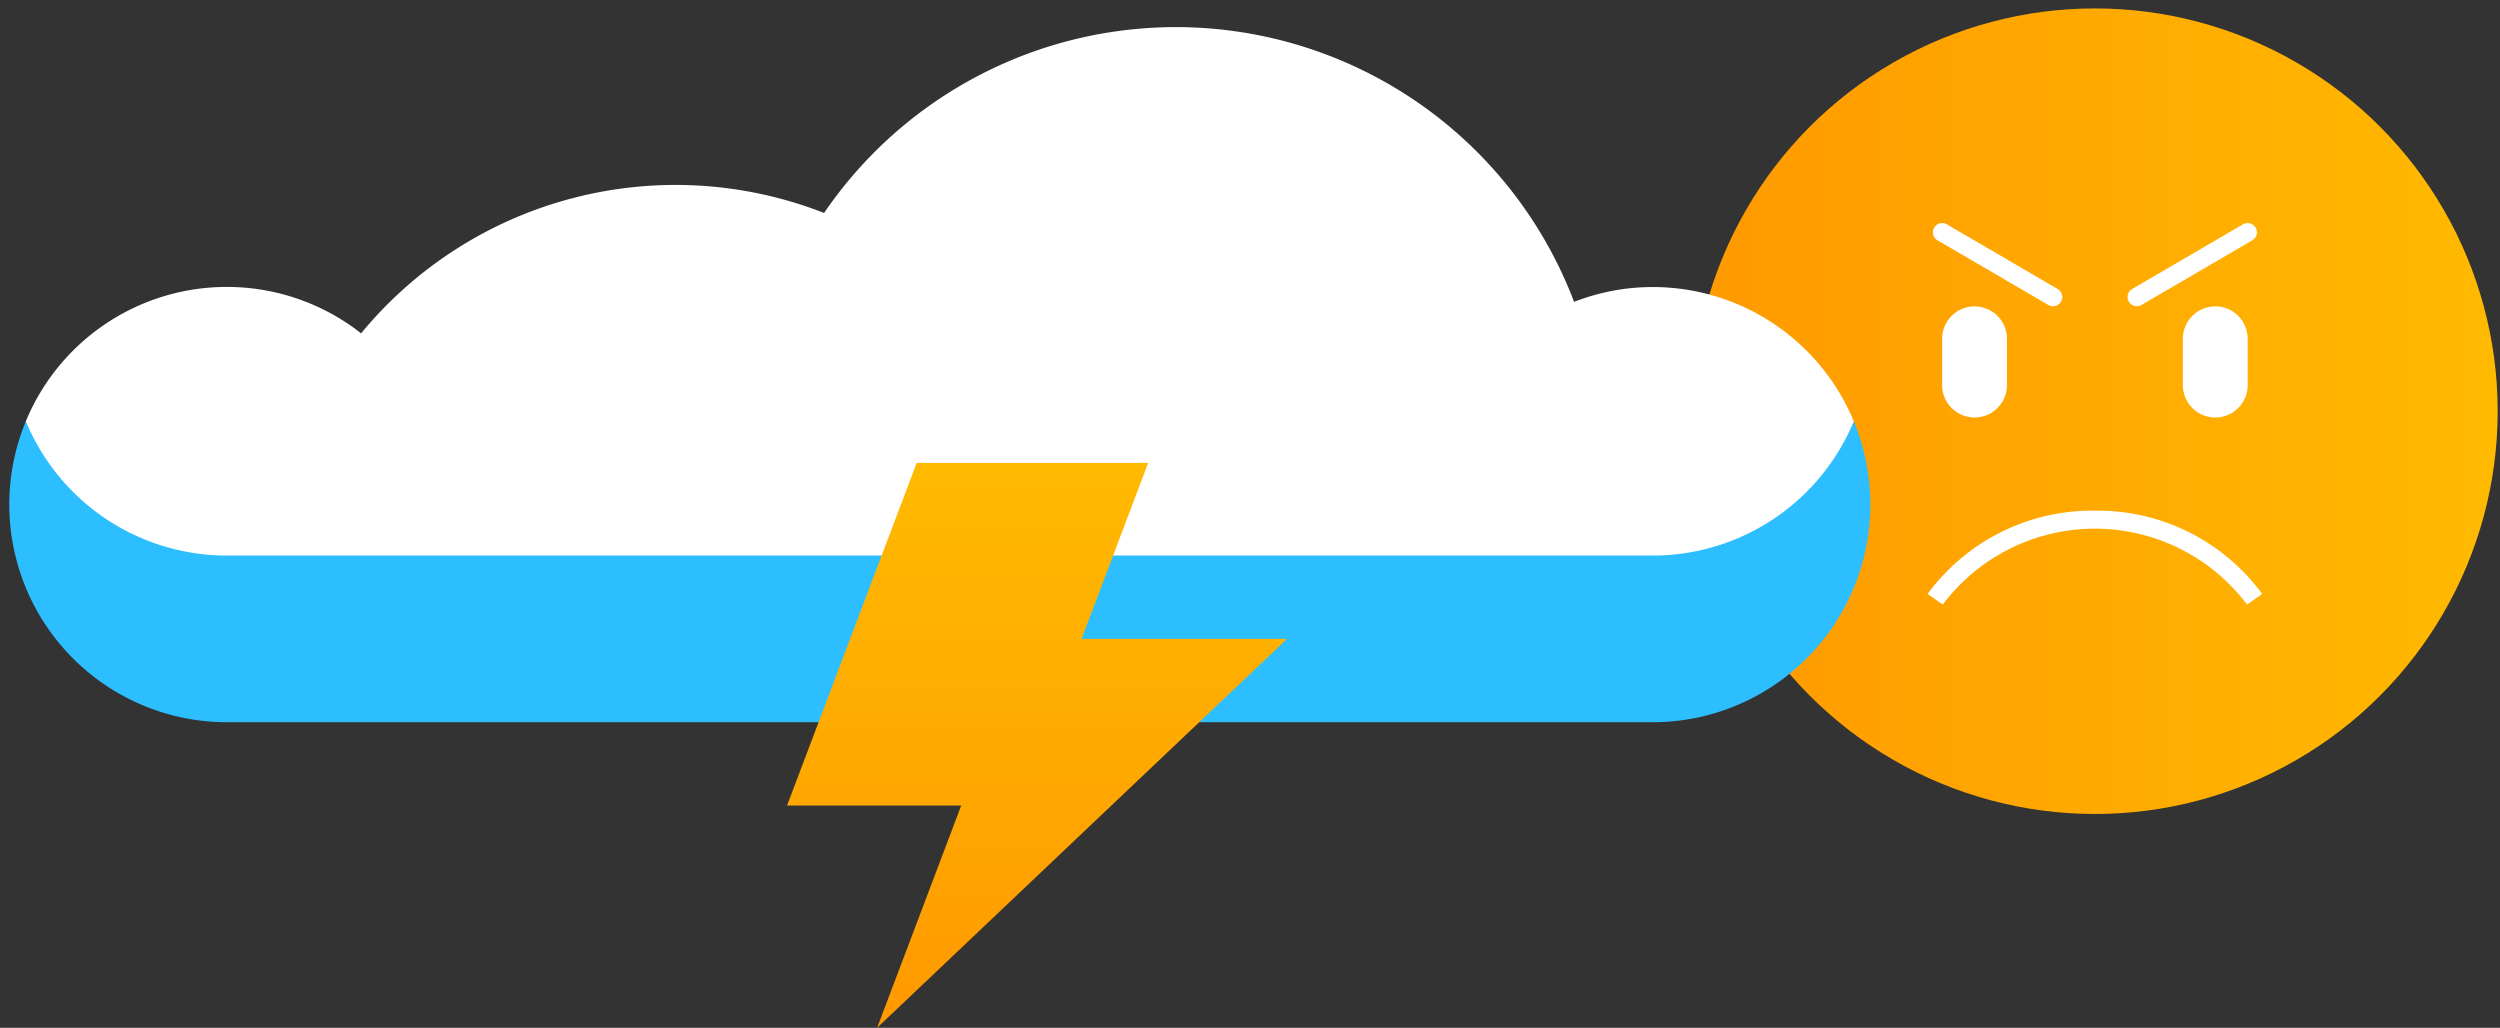 <svg id="Layer_1" data-name="Layer 1" xmlns="http://www.w3.org/2000/svg" xmlns:xlink="http://www.w3.org/1999/xlink" viewBox="0 0 270 111"><rect x="0" y="0" width="270" height="111" fill="#333333" stroke="none"/><defs><style>.cls-1{fill:url(#linear-gradient);}.cls-2{fill:#2cbeff;}.cls-3{fill:#fff;}.cls-4{fill:url(#linear-gradient-2);}</style><linearGradient id="linear-gradient" x1="182.75" y1="44.41" x2="269.75" y2="44.41" gradientUnits="userSpaceOnUse"><stop offset="0" stop-color="#f90"/><stop offset="1" stop-color="#ffba00"/></linearGradient><linearGradient id="linear-gradient-2" x1="112" y1="111" x2="112" y2="50" xlink:href="#linear-gradient"/></defs><title>Artboard 30</title><circle class="cls-1" cx="226.25" cy="44.41" r="43.5"/><path class="cls-2" d="M200.21,45.5,163,36s-46-1-49,0S40,48,37,47,2.79,45.5,2.79,45.5h0A23.51,23.51,0,0,0,24.5,78h154a23.51,23.51,0,0,0,21.71-32.5Z"/><path class="cls-3" d="M178.5,31A23.43,23.43,0,0,0,170,32.6,46,46,0,0,0,89,23,44,44,0,0,0,39,36,23.49,23.49,0,0,0,2.79,45.5,23.5,23.5,0,0,0,24.5,60h154a23.5,23.5,0,0,0,21.71-14.5A23.5,23.5,0,0,0,178.5,31Z"/><path class="cls-3" d="M239.25,33.09a3.5,3.5,0,0,0-3.5,3.5v5a3.5,3.5,0,0,0,7,0v-5A3.5,3.5,0,0,0,239.25,33.09Zm4.36-8.5a1,1,0,0,0-1.37-.36l-12,7a1,1,0,0,0,1,1.73l12-7A1,1,0,0,0,243.61,24.59Z"/><path class="cls-3" d="M213.25,33.09a3.5,3.5,0,0,1,3.5,3.5v5a3.5,3.5,0,1,1-7,0v-5A3.5,3.5,0,0,1,213.25,33.09Zm-4.36-8.5a1,1,0,0,1,1.37-.36l12,7a1,1,0,0,1-1,1.73l-12-7A1,1,0,0,1,208.89,24.59Z"/><path class="cls-3" d="M242.68,65.29a20.57,20.57,0,0,0-32.86,0l-1.64-1.14a22.05,22.05,0,0,1,17.82-9h.5a22.05,22.05,0,0,1,17.82,9Z"/><polygon class="cls-4" points="139 69 116.81 69 124 50 99 50 85 87 103.81 87 94.73 111 139 69"/></svg>
